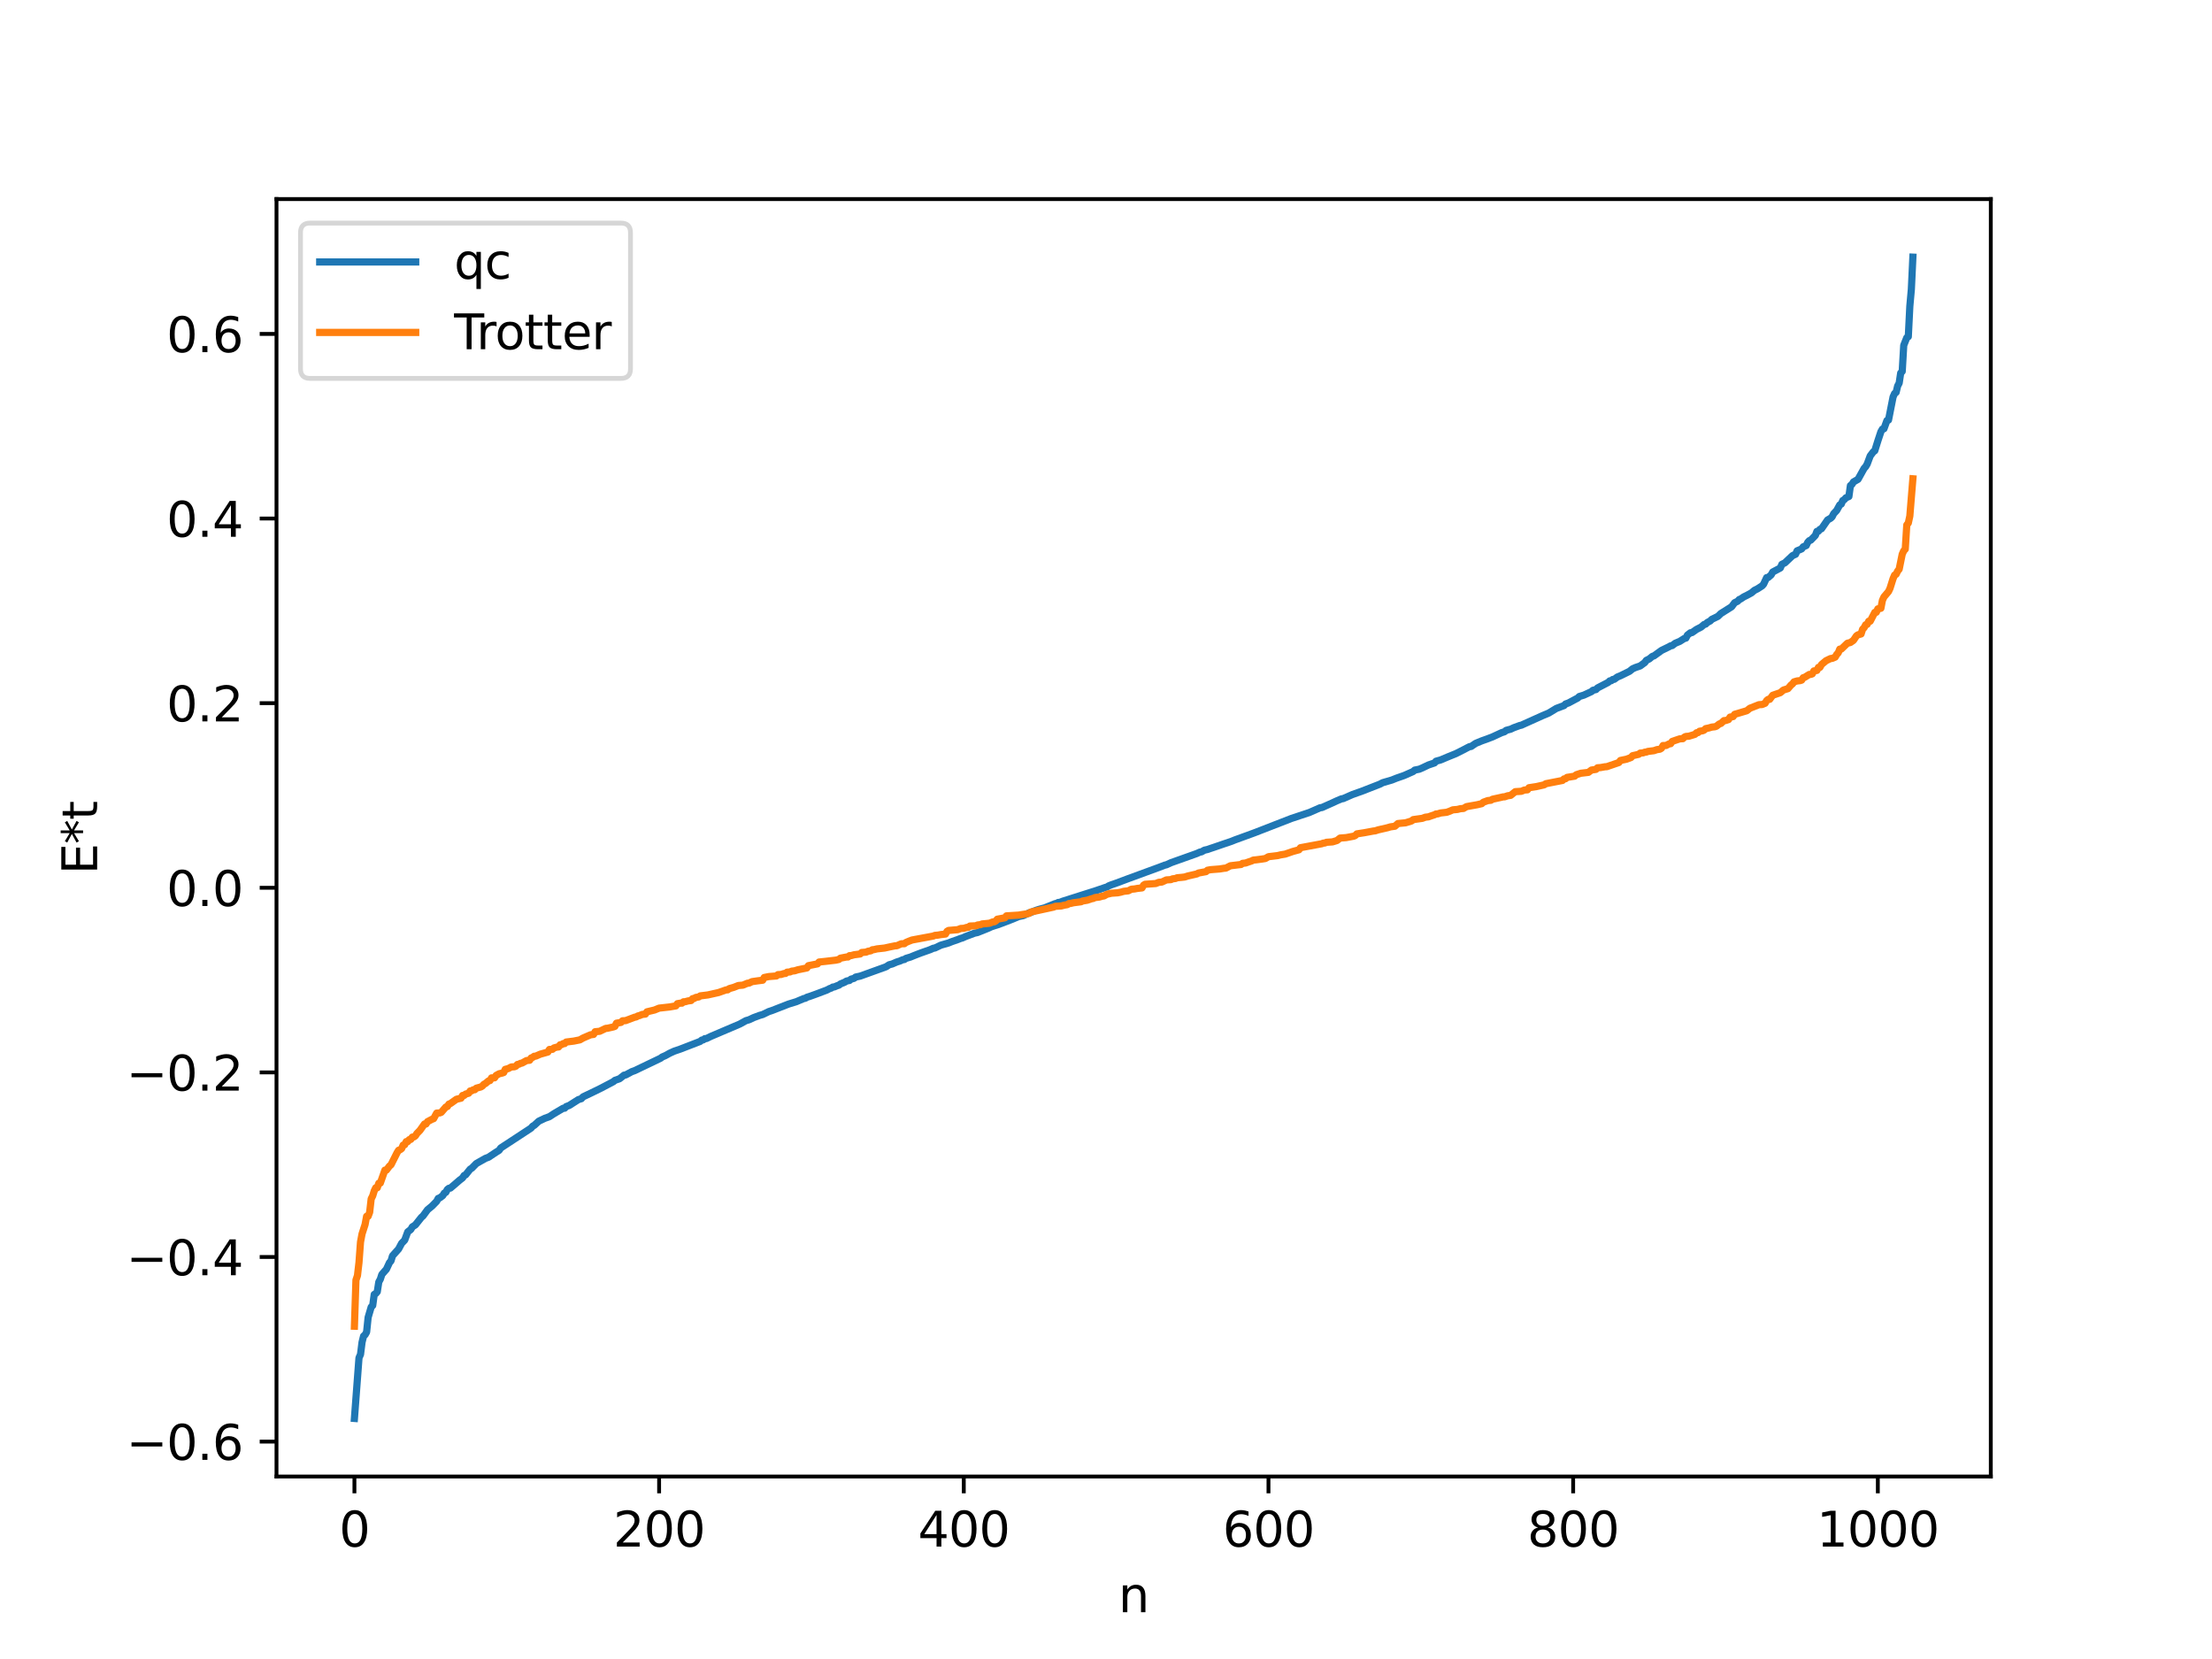 <?xml version="1.0" encoding="utf-8" standalone="no"?>
<!DOCTYPE svg PUBLIC "-//W3C//DTD SVG 1.1//EN"
  "http://www.w3.org/Graphics/SVG/1.1/DTD/svg11.dtd">
<svg xmlns:xlink="http://www.w3.org/1999/xlink" width="460.8pt" height="345.6pt" viewBox="0 0 460.8 345.6" xmlns="http://www.w3.org/2000/svg" version="1.1">
 <defs>
  <style type="text/css">*{stroke-linejoin: round; stroke-linecap: butt}</style>
 </defs>
 <g id="figure_1">
  <g id="patch_1">
   <path d="M 0 345.6 
L 460.8 345.6 
L 460.8 0 
L 0 0 
z
" style="fill: #ffffff"/>
  </g>
  <g id="axes_1">
   <g id="patch_2">
    <path d="M 57.6 307.584 
L 414.72 307.584 
L 414.72 41.472 
L 57.6 41.472 
z
" style="fill: #ffffff"/>
   </g>
   <g id="matplotlib.axis_1">
    <g id="xtick_1">
     <g id="line2d_1">
      <defs>
       <path id="ma8a6a37d4d" d="M 0 0 
L 0 3.5 
" style="stroke: #000000; stroke-width: 0.8"/>
      </defs>
      <g>
       <use xlink:href="#ma8a6a37d4d" x="73.833" y="307.584" style="stroke: #000000; stroke-width: 0.8"/>
      </g>
     </g>
     <g id="text_1">
      <!-- 0 -->
      <g transform="translate(70.651 322.182) scale(0.1 -0.1)">
       <defs>
        <path id="DejaVuSans-30" d="M 2034 4250 
Q 1547 4250 1301 3770 
Q 1056 3291 1056 2328 
Q 1056 1369 1301 889 
Q 1547 409 2034 409 
Q 2525 409 2770 889 
Q 3016 1369 3016 2328 
Q 3016 3291 2770 3770 
Q 2525 4250 2034 4250 
z
M 2034 4750 
Q 2819 4750 3233 4129 
Q 3647 3509 3647 2328 
Q 3647 1150 3233 529 
Q 2819 -91 2034 -91 
Q 1250 -91 836 529 
Q 422 1150 422 2328 
Q 422 3509 836 4129 
Q 1250 4750 2034 4750 
z
" transform="scale(0.016)"/>
       </defs>
       <use xlink:href="#DejaVuSans-30"/>
      </g>
     </g>
    </g>
    <g id="xtick_2">
     <g id="line2d_2">
      <g>
       <use xlink:href="#ma8a6a37d4d" x="137.304" y="307.584" style="stroke: #000000; stroke-width: 0.8"/>
      </g>
     </g>
     <g id="text_2">
      <!-- 200 -->
      <g transform="translate(127.76 322.182) scale(0.1 -0.1)">
       <defs>
        <path id="DejaVuSans-32" d="M 1228 531 
L 3431 531 
L 3431 0 
L 469 0 
L 469 531 
Q 828 903 1448 1529 
Q 2069 2156 2228 2338 
Q 2531 2678 2651 2914 
Q 2772 3150 2772 3378 
Q 2772 3750 2511 3984 
Q 2250 4219 1831 4219 
Q 1534 4219 1204 4116 
Q 875 4013 500 3803 
L 500 4441 
Q 881 4594 1212 4672 
Q 1544 4750 1819 4750 
Q 2544 4750 2975 4387 
Q 3406 4025 3406 3419 
Q 3406 3131 3298 2873 
Q 3191 2616 2906 2266 
Q 2828 2175 2409 1742 
Q 1991 1309 1228 531 
z
" transform="scale(0.016)"/>
       </defs>
       <use xlink:href="#DejaVuSans-32"/>
       <use xlink:href="#DejaVuSans-30" x="63.623"/>
       <use xlink:href="#DejaVuSans-30" x="127.246"/>
      </g>
     </g>
    </g>
    <g id="xtick_3">
     <g id="line2d_3">
      <g>
       <use xlink:href="#ma8a6a37d4d" x="200.775" y="307.584" style="stroke: #000000; stroke-width: 0.8"/>
      </g>
     </g>
     <g id="text_3">
      <!-- 400 -->
      <g transform="translate(191.231 322.182) scale(0.1 -0.1)">
       <defs>
        <path id="DejaVuSans-34" d="M 2419 4116 
L 825 1625 
L 2419 1625 
L 2419 4116 
z
M 2253 4666 
L 3047 4666 
L 3047 1625 
L 3713 1625 
L 3713 1100 
L 3047 1100 
L 3047 0 
L 2419 0 
L 2419 1100 
L 313 1100 
L 313 1709 
L 2253 4666 
z
" transform="scale(0.016)"/>
       </defs>
       <use xlink:href="#DejaVuSans-34"/>
       <use xlink:href="#DejaVuSans-30" x="63.623"/>
       <use xlink:href="#DejaVuSans-30" x="127.246"/>
      </g>
     </g>
    </g>
    <g id="xtick_4">
     <g id="line2d_4">
      <g>
       <use xlink:href="#ma8a6a37d4d" x="264.246" y="307.584" style="stroke: #000000; stroke-width: 0.8"/>
      </g>
     </g>
     <g id="text_4">
      <!-- 600 -->
      <g transform="translate(254.702 322.182) scale(0.1 -0.1)">
       <defs>
        <path id="DejaVuSans-36" d="M 2113 2584 
Q 1688 2584 1439 2293 
Q 1191 2003 1191 1497 
Q 1191 994 1439 701 
Q 1688 409 2113 409 
Q 2538 409 2786 701 
Q 3034 994 3034 1497 
Q 3034 2003 2786 2293 
Q 2538 2584 2113 2584 
z
M 3366 4563 
L 3366 3988 
Q 3128 4100 2886 4159 
Q 2644 4219 2406 4219 
Q 1781 4219 1451 3797 
Q 1122 3375 1075 2522 
Q 1259 2794 1537 2939 
Q 1816 3084 2150 3084 
Q 2853 3084 3261 2657 
Q 3669 2231 3669 1497 
Q 3669 778 3244 343 
Q 2819 -91 2113 -91 
Q 1303 -91 875 529 
Q 447 1150 447 2328 
Q 447 3434 972 4092 
Q 1497 4750 2381 4750 
Q 2619 4750 2861 4703 
Q 3103 4656 3366 4563 
z
" transform="scale(0.016)"/>
       </defs>
       <use xlink:href="#DejaVuSans-36"/>
       <use xlink:href="#DejaVuSans-30" x="63.623"/>
       <use xlink:href="#DejaVuSans-30" x="127.246"/>
      </g>
     </g>
    </g>
    <g id="xtick_5">
     <g id="line2d_5">
      <g>
       <use xlink:href="#ma8a6a37d4d" x="327.717" y="307.584" style="stroke: #000000; stroke-width: 0.8"/>
      </g>
     </g>
     <g id="text_5">
      <!-- 800 -->
      <g transform="translate(318.173 322.182) scale(0.1 -0.1)">
       <defs>
        <path id="DejaVuSans-38" d="M 2034 2216 
Q 1584 2216 1326 1975 
Q 1069 1734 1069 1313 
Q 1069 891 1326 650 
Q 1584 409 2034 409 
Q 2484 409 2743 651 
Q 3003 894 3003 1313 
Q 3003 1734 2745 1975 
Q 2488 2216 2034 2216 
z
M 1403 2484 
Q 997 2584 770 2862 
Q 544 3141 544 3541 
Q 544 4100 942 4425 
Q 1341 4750 2034 4750 
Q 2731 4750 3128 4425 
Q 3525 4100 3525 3541 
Q 3525 3141 3298 2862 
Q 3072 2584 2669 2484 
Q 3125 2378 3379 2068 
Q 3634 1759 3634 1313 
Q 3634 634 3220 271 
Q 2806 -91 2034 -91 
Q 1263 -91 848 271 
Q 434 634 434 1313 
Q 434 1759 690 2068 
Q 947 2378 1403 2484 
z
M 1172 3481 
Q 1172 3119 1398 2916 
Q 1625 2713 2034 2713 
Q 2441 2713 2670 2916 
Q 2900 3119 2900 3481 
Q 2900 3844 2670 4047 
Q 2441 4250 2034 4250 
Q 1625 4250 1398 4047 
Q 1172 3844 1172 3481 
z
" transform="scale(0.016)"/>
       </defs>
       <use xlink:href="#DejaVuSans-38"/>
       <use xlink:href="#DejaVuSans-30" x="63.623"/>
       <use xlink:href="#DejaVuSans-30" x="127.246"/>
      </g>
     </g>
    </g>
    <g id="xtick_6">
     <g id="line2d_6">
      <g>
       <use xlink:href="#ma8a6a37d4d" x="391.188" y="307.584" style="stroke: #000000; stroke-width: 0.8"/>
      </g>
     </g>
     <g id="text_6">
      <!-- 1000 -->
      <g transform="translate(378.463 322.182) scale(0.1 -0.1)">
       <defs>
        <path id="DejaVuSans-31" d="M 794 531 
L 1825 531 
L 1825 4091 
L 703 3866 
L 703 4441 
L 1819 4666 
L 2450 4666 
L 2450 531 
L 3481 531 
L 3481 0 
L 794 0 
L 794 531 
z
" transform="scale(0.016)"/>
       </defs>
       <use xlink:href="#DejaVuSans-31"/>
       <use xlink:href="#DejaVuSans-30" x="63.623"/>
       <use xlink:href="#DejaVuSans-30" x="127.246"/>
       <use xlink:href="#DejaVuSans-30" x="190.869"/>
      </g>
     </g>
    </g>
    <g id="text_7">
     <!-- n -->
     <g transform="translate(232.991 335.861) scale(0.1 -0.1)">
      <defs>
       <path id="DejaVuSans-6e" d="M 3513 2113 
L 3513 0 
L 2938 0 
L 2938 2094 
Q 2938 2591 2744 2837 
Q 2550 3084 2163 3084 
Q 1697 3084 1428 2787 
Q 1159 2491 1159 1978 
L 1159 0 
L 581 0 
L 581 3500 
L 1159 3500 
L 1159 2956 
Q 1366 3272 1645 3428 
Q 1925 3584 2291 3584 
Q 2894 3584 3203 3211 
Q 3513 2838 3513 2113 
z
" transform="scale(0.016)"/>
      </defs>
      <use xlink:href="#DejaVuSans-6e"/>
     </g>
    </g>
   </g>
   <g id="matplotlib.axis_2">
    <g id="ytick_1">
     <g id="line2d_7">
      <defs>
       <path id="mbf221394fa" d="M 0 0 
L -3.5 0 
" style="stroke: #000000; stroke-width: 0.8"/>
      </defs>
      <g>
       <use xlink:href="#mbf221394fa" x="57.6" y="300.314" style="stroke: #000000; stroke-width: 0.8"/>
      </g>
     </g>
     <g id="text_8">
      <!-- −0.6 -->
      <g transform="translate(26.317 304.113) scale(0.1 -0.1)">
       <defs>
        <path id="DejaVuSans-2212" d="M 678 2272 
L 4684 2272 
L 4684 1741 
L 678 1741 
L 678 2272 
z
" transform="scale(0.016)"/>
        <path id="DejaVuSans-2e" d="M 684 794 
L 1344 794 
L 1344 0 
L 684 0 
L 684 794 
z
" transform="scale(0.016)"/>
       </defs>
       <use xlink:href="#DejaVuSans-2212"/>
       <use xlink:href="#DejaVuSans-30" x="83.789"/>
       <use xlink:href="#DejaVuSans-2e" x="147.412"/>
       <use xlink:href="#DejaVuSans-36" x="179.199"/>
      </g>
     </g>
    </g>
    <g id="ytick_2">
     <g id="line2d_8">
      <g>
       <use xlink:href="#mbf221394fa" x="57.6" y="261.855" style="stroke: #000000; stroke-width: 0.8"/>
      </g>
     </g>
     <g id="text_9">
      <!-- −0.4 -->
      <g transform="translate(26.317 265.655) scale(0.1 -0.1)">
       <use xlink:href="#DejaVuSans-2212"/>
       <use xlink:href="#DejaVuSans-30" x="83.789"/>
       <use xlink:href="#DejaVuSans-2e" x="147.412"/>
       <use xlink:href="#DejaVuSans-34" x="179.199"/>
      </g>
     </g>
    </g>
    <g id="ytick_3">
     <g id="line2d_9">
      <g>
       <use xlink:href="#mbf221394fa" x="57.6" y="223.397" style="stroke: #000000; stroke-width: 0.8"/>
      </g>
     </g>
     <g id="text_10">
      <!-- −0.2 -->
      <g transform="translate(26.317 227.196) scale(0.1 -0.1)">
       <use xlink:href="#DejaVuSans-2212"/>
       <use xlink:href="#DejaVuSans-30" x="83.789"/>
       <use xlink:href="#DejaVuSans-2e" x="147.412"/>
       <use xlink:href="#DejaVuSans-32" x="179.199"/>
      </g>
     </g>
    </g>
    <g id="ytick_4">
     <g id="line2d_10">
      <g>
       <use xlink:href="#mbf221394fa" x="57.6" y="184.939" style="stroke: #000000; stroke-width: 0.8"/>
      </g>
     </g>
     <g id="text_11">
      <!-- 0.0 -->
      <g transform="translate(34.697 188.738) scale(0.1 -0.1)">
       <use xlink:href="#DejaVuSans-30"/>
       <use xlink:href="#DejaVuSans-2e" x="63.623"/>
       <use xlink:href="#DejaVuSans-30" x="95.41"/>
      </g>
     </g>
    </g>
    <g id="ytick_5">
     <g id="line2d_11">
      <g>
       <use xlink:href="#mbf221394fa" x="57.6" y="146.48" style="stroke: #000000; stroke-width: 0.8"/>
      </g>
     </g>
     <g id="text_12">
      <!-- 0.2 -->
      <g transform="translate(34.697 150.279) scale(0.1 -0.1)">
       <use xlink:href="#DejaVuSans-30"/>
       <use xlink:href="#DejaVuSans-2e" x="63.623"/>
       <use xlink:href="#DejaVuSans-32" x="95.41"/>
      </g>
     </g>
    </g>
    <g id="ytick_6">
     <g id="line2d_12">
      <g>
       <use xlink:href="#mbf221394fa" x="57.6" y="108.022" style="stroke: #000000; stroke-width: 0.8"/>
      </g>
     </g>
     <g id="text_13">
      <!-- 0.4 -->
      <g transform="translate(34.697 111.821) scale(0.1 -0.1)">
       <use xlink:href="#DejaVuSans-30"/>
       <use xlink:href="#DejaVuSans-2e" x="63.623"/>
       <use xlink:href="#DejaVuSans-34" x="95.41"/>
      </g>
     </g>
    </g>
    <g id="ytick_7">
     <g id="line2d_13">
      <g>
       <use xlink:href="#mbf221394fa" x="57.6" y="69.563" style="stroke: #000000; stroke-width: 0.8"/>
      </g>
     </g>
     <g id="text_14">
      <!-- 0.6 -->
      <g transform="translate(34.697 73.363) scale(0.1 -0.1)">
       <use xlink:href="#DejaVuSans-30"/>
       <use xlink:href="#DejaVuSans-2e" x="63.623"/>
       <use xlink:href="#DejaVuSans-36" x="95.41"/>
      </g>
     </g>
    </g>
    <g id="text_15">
     <!-- E*t -->
     <g transform="translate(20.238 182.148) rotate(-90) scale(0.1 -0.1)">
      <defs>
       <path id="DejaVuSans-45" d="M 628 4666 
L 3578 4666 
L 3578 4134 
L 1259 4134 
L 1259 2753 
L 3481 2753 
L 3481 2222 
L 1259 2222 
L 1259 531 
L 3634 531 
L 3634 0 
L 628 0 
L 628 4666 
z
" transform="scale(0.016)"/>
       <path id="DejaVuSans-2a" d="M 3009 3897 
L 1888 3291 
L 3009 2681 
L 2828 2375 
L 1778 3009 
L 1778 1831 
L 1422 1831 
L 1422 3009 
L 372 2375 
L 191 2681 
L 1313 3291 
L 191 3897 
L 372 4206 
L 1422 3572 
L 1422 4750 
L 1778 4750 
L 1778 3572 
L 2828 4206 
L 3009 3897 
z
" transform="scale(0.016)"/>
       <path id="DejaVuSans-74" d="M 1172 4494 
L 1172 3500 
L 2356 3500 
L 2356 3053 
L 1172 3053 
L 1172 1153 
Q 1172 725 1289 603 
Q 1406 481 1766 481 
L 2356 481 
L 2356 0 
L 1766 0 
Q 1100 0 847 248 
Q 594 497 594 1153 
L 594 3053 
L 172 3053 
L 172 3500 
L 594 3500 
L 594 4494 
L 1172 4494 
z
" transform="scale(0.016)"/>
      </defs>
      <use xlink:href="#DejaVuSans-45"/>
      <use xlink:href="#DejaVuSans-2a" x="63.184"/>
      <use xlink:href="#DejaVuSans-74" x="113.184"/>
     </g>
    </g>
   </g>
   <g id="line2d_14">
    <path d="M 73.833 295.488 
L 74.785 282.861 
L 75.102 282.151 
L 75.42 279.623 
L 75.737 278.332 
L 76.054 278.059 
L 76.372 277.492 
L 76.689 274.442 
L 77.324 272.284 
L 77.641 271.965 
L 77.958 269.653 
L 78.276 269.472 
L 78.593 269.095 
L 78.91 267.059 
L 79.228 266.479 
L 79.545 265.493 
L 80.18 264.76 
L 80.497 264.409 
L 81.132 263.039 
L 81.449 262.676 
L 81.767 261.609 
L 83.036 260.192 
L 83.671 258.998 
L 84.305 258.345 
L 84.94 256.62 
L 85.575 256.13 
L 85.892 255.582 
L 86.527 255.174 
L 87.796 253.581 
L 88.114 253.312 
L 89.066 252.015 
L 90.018 251.228 
L 90.97 250.251 
L 91.287 249.647 
L 91.605 249.547 
L 92.239 249.064 
L 92.557 248.538 
L 92.874 248.386 
L 93.191 247.785 
L 93.509 247.546 
L 93.826 247.497 
L 94.778 246.688 
L 95.73 245.862 
L 96.365 245.371 
L 96.682 244.877 
L 97 244.744 
L 97.952 243.546 
L 98.269 243.366 
L 99.221 242.392 
L 101.125 241.311 
L 101.76 241.078 
L 103.347 240.022 
L 103.981 239.632 
L 104.299 239.155 
L 104.934 238.738 
L 110.646 234.992 
L 110.963 234.603 
L 111.281 234.437 
L 112.233 233.565 
L 113.502 232.962 
L 114.454 232.618 
L 115.406 231.994 
L 117.31 230.873 
L 117.628 230.858 
L 117.945 230.521 
L 118.58 230.286 
L 120.484 229.07 
L 121.119 228.872 
L 121.436 228.503 
L 123.34 227.596 
L 125.244 226.664 
L 127.783 225.325 
L 128.1 225.052 
L 129.053 224.727 
L 130.005 223.976 
L 130.322 223.943 
L 131.591 223.258 
L 132.226 223.029 
L 137.621 220.443 
L 137.939 220.195 
L 138.573 219.922 
L 139.525 219.399 
L 140.477 218.966 
L 141.747 218.532 
L 145.872 216.939 
L 146.19 216.668 
L 146.507 216.617 
L 146.824 216.371 
L 147.142 216.358 
L 148.094 215.894 
L 154.124 213.323 
L 155.393 212.622 
L 156.028 212.441 
L 156.98 211.993 
L 158.249 211.523 
L 158.884 211.342 
L 160.153 210.729 
L 160.788 210.524 
L 164.279 209.164 
L 165.866 208.678 
L 167.453 208.01 
L 167.77 207.958 
L 168.087 207.75 
L 168.722 207.552 
L 169.991 207.095 
L 172.213 206.26 
L 172.848 205.928 
L 173.165 205.841 
L 173.482 205.622 
L 173.8 205.596 
L 174.434 205.327 
L 174.752 205.237 
L 175.069 204.98 
L 176.021 204.585 
L 176.339 204.372 
L 176.973 204.243 
L 177.291 203.972 
L 177.925 203.805 
L 178.243 203.542 
L 179.195 203.339 
L 184.59 201.394 
L 185.224 200.976 
L 185.859 200.815 
L 186.811 200.402 
L 187.446 200.206 
L 188.081 199.922 
L 188.398 199.886 
L 188.715 199.654 
L 189.667 199.371 
L 190.302 199.108 
L 191.254 198.733 
L 191.889 198.495 
L 193.793 197.822 
L 194.428 197.536 
L 194.745 197.491 
L 196.015 196.89 
L 197.601 196.436 
L 198.236 196.176 
L 199.505 195.734 
L 200.14 195.486 
L 200.458 195.406 
L 201.092 195.119 
L 202.996 194.4 
L 203.631 194.265 
L 205.853 193.374 
L 206.487 193.079 
L 207.122 192.865 
L 207.757 192.673 
L 209.026 192.207 
L 210.93 191.474 
L 212.2 190.936 
L 213.152 190.739 
L 214.421 190.149 
L 214.739 190.082 
L 215.373 189.808 
L 216.008 189.574 
L 216.643 189.38 
L 217.595 189.131 
L 219.816 188.241 
L 220.134 188.177 
L 220.451 187.999 
L 220.768 187.984 
L 221.403 187.73 
L 227.433 185.815 
L 228.067 185.619 
L 230.289 184.861 
L 230.606 184.78 
L 230.924 184.561 
L 231.558 184.304 
L 232.51 183.98 
L 235.049 183.029 
L 241.396 180.704 
L 242.666 180.219 
L 242.983 180.151 
L 243.935 179.716 
L 248.696 178.023 
L 249.33 177.796 
L 249.965 177.505 
L 250.282 177.46 
L 250.917 177.102 
L 251.552 176.963 
L 252.186 176.74 
L 252.821 176.53 
L 255.043 175.766 
L 255.677 175.558 
L 256.629 175.226 
L 257.264 174.967 
L 260.755 173.696 
L 261.39 173.46 
L 269.006 170.504 
L 272.815 169.237 
L 275.036 168.257 
L 275.353 168.238 
L 276.623 167.672 
L 277.575 167.247 
L 278.527 166.806 
L 279.479 166.407 
L 279.796 166.369 
L 281.7 165.53 
L 282.97 165.075 
L 283.605 164.855 
L 287.413 163.372 
L 288.048 163.045 
L 289.952 162.492 
L 290.904 162.109 
L 292.491 161.556 
L 294.395 160.715 
L 294.712 160.425 
L 295.664 160.236 
L 296.299 159.966 
L 297.568 159.36 
L 298.838 158.93 
L 299.155 158.572 
L 300.107 158.309 
L 301.694 157.639 
L 303.281 156.998 
L 304.867 156.198 
L 305.502 155.861 
L 306.137 155.539 
L 306.454 155.504 
L 307.406 154.86 
L 308.676 154.335 
L 309.628 153.997 
L 310.897 153.517 
L 312.801 152.633 
L 313.436 152.433 
L 313.753 152.15 
L 314.705 151.897 
L 315.34 151.597 
L 316.61 151.132 
L 316.927 151.072 
L 317.562 150.781 
L 321.37 149.069 
L 322.639 148.535 
L 324.226 147.573 
L 325.813 146.985 
L 326.13 146.655 
L 326.765 146.43 
L 328.352 145.578 
L 328.669 145.417 
L 328.986 145.098 
L 329.939 144.808 
L 331.208 144.224 
L 331.525 144.08 
L 331.843 143.797 
L 332.477 143.645 
L 332.795 143.313 
L 335.016 142.155 
L 335.334 141.843 
L 335.651 141.804 
L 335.968 141.546 
L 336.286 141.512 
L 336.92 141.035 
L 337.555 140.779 
L 339.459 139.842 
L 340.094 139.326 
L 340.729 139.045 
L 341.681 138.728 
L 342.315 138.257 
L 342.633 138.034 
L 342.95 137.576 
L 343.585 137.257 
L 344.22 136.728 
L 344.537 136.642 
L 346.124 135.495 
L 347.71 134.721 
L 348.028 134.53 
L 348.345 134.486 
L 348.98 134.006 
L 349.932 133.606 
L 350.884 133 
L 351.201 132.932 
L 351.519 132.303 
L 352.153 131.815 
L 352.471 131.78 
L 353.423 131.112 
L 354.375 130.626 
L 355.01 130.083 
L 355.327 130.011 
L 355.644 129.69 
L 356.279 129.348 
L 356.596 129.02 
L 357.866 128.405 
L 358.5 127.798 
L 360.722 126.403 
L 361.357 125.553 
L 361.991 125.249 
L 362.309 124.893 
L 362.626 124.768 
L 363.261 124.337 
L 363.896 124.03 
L 364.848 123.51 
L 365.482 122.977 
L 366.117 122.664 
L 367.069 122.049 
L 367.386 121.697 
L 368.021 120.331 
L 368.339 120.3 
L 368.973 119.743 
L 369.291 119.161 
L 370.877 118.317 
L 371.195 117.561 
L 371.829 117.251 
L 373.416 115.747 
L 374.051 115.462 
L 374.368 114.744 
L 375.003 114.485 
L 375.32 114.34 
L 375.638 113.914 
L 376.272 113.648 
L 376.59 112.969 
L 376.907 112.629 
L 377.224 112.512 
L 378.177 111.527 
L 378.494 110.698 
L 378.811 110.656 
L 379.129 110.269 
L 379.446 110.154 
L 380.715 108.319 
L 381.35 107.958 
L 381.667 107.651 
L 381.985 107.011 
L 382.62 106.332 
L 383.254 105.178 
L 383.572 105.007 
L 383.889 104.262 
L 384.206 104.086 
L 384.524 103.707 
L 385.158 103.433 
L 385.476 101.147 
L 385.793 100.913 
L 386.11 100.396 
L 387.062 99.848 
L 388.332 97.564 
L 388.649 97.218 
L 388.967 96.671 
L 389.601 94.972 
L 390.236 94.131 
L 390.553 93.897 
L 391.188 91.856 
L 391.823 89.941 
L 392.14 89.385 
L 392.458 89.323 
L 393.092 87.59 
L 393.41 87.507 
L 394.362 82.689 
L 394.679 81.975 
L 394.996 81.737 
L 395.314 80.408 
L 395.631 79.803 
L 395.948 77.704 
L 396.266 77.374 
L 396.583 71.936 
L 397.218 70.335 
L 397.535 70.135 
L 397.853 63.786 
L 398.17 60.272 
L 398.487 53.568 
L 398.487 53.568 
" clip-path="url(#pf21484461b)" style="fill: none; stroke: #1f77b4; stroke-width: 1.5; stroke-linecap: square"/>
   </g>
   <g id="line2d_15">
    <path d="M 73.833 276.277 
L 74.15 266.663 
L 74.467 265.721 
L 74.785 262.99 
L 75.102 258.736 
L 75.42 257.048 
L 76.054 255.08 
L 76.372 253.376 
L 76.689 253.376 
L 77.006 252.529 
L 77.324 249.744 
L 77.641 249.121 
L 77.958 248.087 
L 78.276 247.433 
L 78.593 247.433 
L 78.91 246.492 
L 79.228 246.459 
L 80.18 243.761 
L 80.497 243.761 
L 81.132 242.915 
L 81.449 242.653 
L 82.719 240.129 
L 83.036 239.625 
L 83.353 239.507 
L 83.671 239.266 
L 83.988 238.538 
L 84.305 238.473 
L 84.623 237.819 
L 84.94 237.819 
L 85.258 237.405 
L 85.575 237.355 
L 85.892 236.878 
L 86.21 236.845 
L 86.527 236.632 
L 86.844 236.131 
L 87.479 235.484 
L 88.431 234.146 
L 88.748 234.146 
L 89.066 233.649 
L 90.018 233.154 
L 90.335 233.038 
L 90.97 231.877 
L 91.605 231.846 
L 91.922 231.717 
L 92.874 230.612 
L 93.191 230.515 
L 93.509 230.01 
L 93.826 229.892 
L 95.096 228.992 
L 96.048 228.772 
L 96.365 228.204 
L 96.682 228.204 
L 97 227.917 
L 97.634 227.74 
L 97.952 227.263 
L 98.269 227.23 
L 98.586 227.017 
L 98.904 227.012 
L 99.221 226.69 
L 100.173 226.43 
L 100.491 226.236 
L 100.808 225.87 
L 101.125 225.722 
L 101.76 225.181 
L 102.077 225.101 
L 102.395 224.541 
L 103.029 224.532 
L 103.347 224.035 
L 103.981 223.686 
L 104.616 223.54 
L 104.934 223.424 
L 105.251 222.763 
L 105.886 222.601 
L 106.52 222.262 
L 107.155 222.231 
L 107.472 222.102 
L 107.79 221.746 
L 108.107 221.701 
L 108.424 221.512 
L 108.742 221.463 
L 109.694 220.932 
L 110.329 220.871 
L 110.646 220.395 
L 110.963 220.278 
L 111.281 220.037 
L 111.598 220.017 
L 112.55 219.604 
L 114.137 219.158 
L 114.454 218.62 
L 115.089 218.59 
L 115.406 218.303 
L 116.041 218.126 
L 116.358 218.104 
L 116.676 217.649 
L 116.993 217.615 
L 117.31 217.403 
L 117.628 217.398 
L 117.945 217.075 
L 119.532 216.878 
L 120.801 216.621 
L 121.436 216.255 
L 123.023 215.567 
L 123.658 215.487 
L 123.975 214.927 
L 124.927 214.835 
L 126.196 214.226 
L 126.514 214.212 
L 127.148 214.071 
L 127.783 213.925 
L 128.1 213.809 
L 128.418 213.148 
L 129.37 212.986 
L 129.687 212.648 
L 130.322 212.617 
L 132.226 211.898 
L 132.543 211.848 
L 132.861 211.645 
L 133.178 211.577 
L 133.813 211.317 
L 134.448 211.257 
L 134.765 210.781 
L 136.352 210.402 
L 137.304 210.013 
L 139.525 209.763 
L 140.795 209.543 
L 141.112 209.086 
L 141.747 208.975 
L 142.064 208.975 
L 142.381 208.693 
L 142.699 208.688 
L 143.334 208.511 
L 143.968 208.43 
L 144.286 208.034 
L 144.603 208.001 
L 144.92 207.788 
L 145.555 207.683 
L 145.872 207.461 
L 147.459 207.263 
L 149.681 206.767 
L 151.267 206.211 
L 151.585 206.204 
L 151.902 205.952 
L 152.854 205.683 
L 153.806 205.303 
L 154.758 205.22 
L 155.71 204.823 
L 156.028 204.806 
L 156.662 204.494 
L 157.932 204.311 
L 158.884 204.195 
L 159.201 203.63 
L 160.153 203.438 
L 161.74 203.31 
L 162.058 203.033 
L 162.692 203.002 
L 163.327 202.804 
L 163.644 202.787 
L 163.962 202.522 
L 164.596 202.472 
L 164.914 202.309 
L 165.548 202.234 
L 166.183 202.03 
L 168.087 201.642 
L 168.405 201.166 
L 170.309 200.787 
L 170.626 200.406 
L 171.896 200.275 
L 174.117 200.015 
L 174.752 199.874 
L 175.069 199.607 
L 176.339 199.36 
L 176.656 199.36 
L 176.973 199.079 
L 177.291 199.073 
L 177.925 198.896 
L 179.195 198.73 
L 179.512 198.419 
L 180.464 198.341 
L 180.781 198.174 
L 181.416 198.068 
L 181.734 197.846 
L 182.051 197.827 
L 182.686 197.672 
L 184.272 197.496 
L 185.224 197.285 
L 185.859 197.153 
L 186.494 197.026 
L 186.811 197.019 
L 187.763 196.605 
L 188.398 196.59 
L 188.715 196.337 
L 189.35 196.068 
L 189.985 195.823 
L 194.428 194.996 
L 194.745 194.858 
L 195.38 194.803 
L 196.015 194.687 
L 196.967 194.58 
L 197.284 194.015 
L 197.601 193.827 
L 199.505 193.67 
L 200.14 193.418 
L 200.775 193.387 
L 201.41 193.19 
L 201.727 193.173 
L 202.044 192.914 
L 203.314 192.857 
L 203.631 192.695 
L 204.266 192.619 
L 204.583 192.473 
L 205.535 192.385 
L 206.17 192.313 
L 206.805 192.056 
L 207.122 192.028 
L 207.439 191.857 
L 207.757 191.486 
L 209.343 191.193 
L 209.661 190.791 
L 212.2 190.633 
L 213.152 190.48 
L 213.786 190.4 
L 214.421 190.259 
L 214.739 189.993 
L 219.499 188.961 
L 219.816 188.805 
L 221.086 188.726 
L 221.72 188.559 
L 222.355 188.453 
L 222.672 188.231 
L 222.99 188.212 
L 223.624 188.058 
L 225.211 187.852 
L 225.529 187.694 
L 226.481 187.538 
L 227.433 187.218 
L 227.75 187.163 
L 228.067 186.99 
L 229.02 186.871 
L 229.654 186.685 
L 229.972 186.645 
L 230.606 186.291 
L 231.558 186.073 
L 232.828 185.985 
L 233.462 185.861 
L 234.097 185.68 
L 235.049 185.576 
L 235.684 185.243 
L 236.319 185.188 
L 236.953 185.072 
L 237.905 184.965 
L 238.223 184.401 
L 238.54 184.212 
L 240.762 184.056 
L 241.396 183.804 
L 242.031 183.747 
L 242.983 183.3 
L 243.935 183.243 
L 244.253 183.08 
L 244.887 183.004 
L 245.205 182.858 
L 246.157 182.77 
L 246.791 182.698 
L 247.426 182.493 
L 249.33 182.056 
L 249.648 181.871 
L 251.234 181.578 
L 251.552 181.285 
L 252.186 181.169 
L 254.091 181.019 
L 255.043 180.866 
L 255.36 180.85 
L 256.312 180.356 
L 258.534 180.088 
L 258.851 179.85 
L 259.486 179.779 
L 260.12 179.552 
L 260.755 179.346 
L 261.072 179.173 
L 261.707 179.112 
L 262.977 178.944 
L 263.611 178.839 
L 264.246 178.465 
L 266.15 178.237 
L 266.785 178.079 
L 267.737 177.923 
L 269.324 177.375 
L 270.593 177.03 
L 270.91 176.593 
L 275.353 175.767 
L 275.671 175.629 
L 275.988 175.62 
L 276.305 175.467 
L 277.575 175.381 
L 278.527 175.093 
L 279.162 174.587 
L 280.431 174.489 
L 282.018 174.189 
L 282.335 174.05 
L 282.653 173.712 
L 284.239 173.465 
L 286.143 173.11 
L 286.461 173.084 
L 287.096 172.878 
L 289 172.442 
L 289.634 172.256 
L 290.586 172.117 
L 291.221 171.557 
L 292.808 171.404 
L 294.077 171.012 
L 294.395 170.741 
L 296.299 170.473 
L 296.934 170.235 
L 297.568 170.165 
L 298.203 169.937 
L 298.838 169.731 
L 299.155 169.559 
L 299.472 169.554 
L 300.107 169.357 
L 301.377 169.214 
L 302.011 168.983 
L 302.646 168.705 
L 303.598 168.622 
L 304.233 168.464 
L 304.867 168.414 
L 305.502 168.036 
L 307.724 167.641 
L 308.676 167.416 
L 308.993 167.119 
L 309.945 166.775 
L 310.58 166.708 
L 310.897 166.498 
L 312.484 166.153 
L 313.119 166.005 
L 313.436 165.995 
L 314.071 165.777 
L 314.705 165.684 
L 315.34 165.171 
L 315.658 164.92 
L 316.927 164.839 
L 317.562 164.575 
L 318.196 164.537 
L 318.514 164.098 
L 320.1 163.851 
L 321.687 163.495 
L 322.005 163.264 
L 325.496 162.581 
L 325.813 162.259 
L 326.13 162.23 
L 326.448 161.942 
L 327.082 161.843 
L 328.034 161.687 
L 328.352 161.397 
L 329.304 161.085 
L 330.891 160.897 
L 331.525 160.417 
L 332.16 160.322 
L 332.477 160.272 
L 332.795 159.944 
L 333.429 159.898 
L 334.381 159.728 
L 334.699 159.721 
L 337.238 158.85 
L 337.555 158.421 
L 338.824 158.157 
L 339.777 157.801 
L 340.094 157.427 
L 341.363 157.141 
L 341.681 156.884 
L 342.315 156.835 
L 342.633 156.685 
L 342.95 156.68 
L 343.267 156.538 
L 344.537 156.381 
L 345.172 156.162 
L 345.806 156.07 
L 346.124 155.863 
L 346.441 155.306 
L 347.076 155.3 
L 347.71 154.96 
L 348.028 154.923 
L 348.345 154.456 
L 348.98 154.236 
L 349.932 153.913 
L 350.567 153.88 
L 350.884 153.556 
L 351.201 153.415 
L 351.836 153.364 
L 352.788 153.073 
L 353.105 152.967 
L 353.423 152.645 
L 353.74 152.615 
L 354.058 152.327 
L 354.692 152.229 
L 355.01 152.093 
L 355.327 151.783 
L 355.962 151.654 
L 356.596 151.47 
L 357.231 151.399 
L 357.548 151.294 
L 358.183 150.794 
L 358.5 150.708 
L 359.135 150.114 
L 359.453 150.107 
L 360.087 149.899 
L 360.405 149.382 
L 361.039 149.28 
L 361.357 148.807 
L 363.896 148.055 
L 364.53 147.546 
L 366.434 146.797 
L 367.069 146.766 
L 367.704 146.506 
L 368.021 145.95 
L 368.339 145.691 
L 368.656 145.686 
L 369.291 144.841 
L 369.925 144.622 
L 370.877 144.298 
L 371.512 143.749 
L 372.464 143.458 
L 373.099 142.713 
L 373.416 142.459 
L 373.734 142.04 
L 374.368 141.856 
L 375.003 141.784 
L 375.32 141.679 
L 375.638 141.179 
L 375.955 141.093 
L 376.907 140.499 
L 377.224 140.492 
L 377.542 140.37 
L 377.859 139.767 
L 378.494 139.665 
L 378.811 139.029 
L 379.129 139.02 
L 379.446 138.44 
L 380.398 137.64 
L 381.35 137.182 
L 381.667 137.161 
L 382.302 136.892 
L 382.62 136.336 
L 382.937 136.006 
L 383.254 135.227 
L 383.572 135.216 
L 384.841 134.003 
L 385.476 133.844 
L 386.11 133.386 
L 386.745 132.446 
L 387.062 132.241 
L 387.697 132.065 
L 388.015 131.08 
L 388.332 130.756 
L 388.649 130.153 
L 388.967 130.061 
L 389.284 129.415 
L 389.601 129.406 
L 390.553 127.568 
L 390.871 127.547 
L 391.188 126.836 
L 391.823 126.721 
L 392.14 125.069 
L 392.458 124.357 
L 393.41 123.23 
L 393.727 122.555 
L 394.362 120.538 
L 394.679 119.8 
L 394.996 119.633 
L 395.314 118.97 
L 395.631 118.574 
L 396.266 115.454 
L 396.583 114.742 
L 396.9 114.403 
L 397.218 109.355 
L 397.535 108.96 
L 397.853 107.502 
L 398.487 99.741 
L 398.487 99.741 
" clip-path="url(#pf21484461b)" style="fill: none; stroke: #ff7f0e; stroke-width: 1.5; stroke-linecap: square"/>
   </g>
   <g id="patch_3">
    <path d="M 57.6 307.584 
L 57.6 41.472 
" style="fill: none; stroke: #000000; stroke-width: 0.8; stroke-linejoin: miter; stroke-linecap: square"/>
   </g>
   <g id="patch_4">
    <path d="M 414.72 307.584 
L 414.72 41.472 
" style="fill: none; stroke: #000000; stroke-width: 0.8; stroke-linejoin: miter; stroke-linecap: square"/>
   </g>
   <g id="patch_5">
    <path d="M 57.6 307.584 
L 414.72 307.584 
" style="fill: none; stroke: #000000; stroke-width: 0.8; stroke-linejoin: miter; stroke-linecap: square"/>
   </g>
   <g id="patch_6">
    <path d="M 57.6 41.472 
L 414.72 41.472 
" style="fill: none; stroke: #000000; stroke-width: 0.8; stroke-linejoin: miter; stroke-linecap: square"/>
   </g>
   <g id="legend_1">
    <g id="patch_7">
     <path d="M 64.6 78.828 
L 129.342 78.828 
Q 131.342 78.828 131.342 76.828 
L 131.342 48.472 
Q 131.342 46.472 129.342 46.472 
L 64.6 46.472 
Q 62.6 46.472 62.6 48.472 
L 62.6 76.828 
Q 62.6 78.828 64.6 78.828 
z
" style="fill: #ffffff; opacity: 0.8; stroke: #cccccc; stroke-linejoin: miter"/>
    </g>
    <g id="line2d_16">
     <path d="M 66.6 54.57 
L 76.6 54.57 
L 86.6 54.57 
" style="fill: none; stroke: #1f77b4; stroke-width: 1.5; stroke-linecap: square"/>
    </g>
    <g id="text_16">
     <!-- qc -->
     <g transform="translate(94.6 58.07) scale(0.1 -0.1)">
      <defs>
       <path id="DejaVuSans-71" d="M 947 1747 
Q 947 1113 1208 752 
Q 1469 391 1925 391 
Q 2381 391 2643 752 
Q 2906 1113 2906 1747 
Q 2906 2381 2643 2742 
Q 2381 3103 1925 3103 
Q 1469 3103 1208 2742 
Q 947 2381 947 1747 
z
M 2906 525 
Q 2725 213 2448 61 
Q 2172 -91 1784 -91 
Q 1150 -91 751 415 
Q 353 922 353 1747 
Q 353 2572 751 3078 
Q 1150 3584 1784 3584 
Q 2172 3584 2448 3432 
Q 2725 3281 2906 2969 
L 2906 3500 
L 3481 3500 
L 3481 -1331 
L 2906 -1331 
L 2906 525 
z
" transform="scale(0.016)"/>
       <path id="DejaVuSans-63" d="M 3122 3366 
L 3122 2828 
Q 2878 2963 2633 3030 
Q 2388 3097 2138 3097 
Q 1578 3097 1268 2742 
Q 959 2388 959 1747 
Q 959 1106 1268 751 
Q 1578 397 2138 397 
Q 2388 397 2633 464 
Q 2878 531 3122 666 
L 3122 134 
Q 2881 22 2623 -34 
Q 2366 -91 2075 -91 
Q 1284 -91 818 406 
Q 353 903 353 1747 
Q 353 2603 823 3093 
Q 1294 3584 2113 3584 
Q 2378 3584 2631 3529 
Q 2884 3475 3122 3366 
z
" transform="scale(0.016)"/>
      </defs>
      <use xlink:href="#DejaVuSans-71"/>
      <use xlink:href="#DejaVuSans-63" x="63.477"/>
     </g>
    </g>
    <g id="line2d_17">
     <path d="M 66.6 69.249 
L 76.6 69.249 
L 86.6 69.249 
" style="fill: none; stroke: #ff7f0e; stroke-width: 1.5; stroke-linecap: square"/>
    </g>
    <g id="text_17">
     <!-- Trotter -->
     <g transform="translate(94.6 72.749) scale(0.1 -0.1)">
      <defs>
       <path id="DejaVuSans-54" d="M -19 4666 
L 3928 4666 
L 3928 4134 
L 2272 4134 
L 2272 0 
L 1638 0 
L 1638 4134 
L -19 4134 
L -19 4666 
z
" transform="scale(0.016)"/>
       <path id="DejaVuSans-72" d="M 2631 2963 
Q 2534 3019 2420 3045 
Q 2306 3072 2169 3072 
Q 1681 3072 1420 2755 
Q 1159 2438 1159 1844 
L 1159 0 
L 581 0 
L 581 3500 
L 1159 3500 
L 1159 2956 
Q 1341 3275 1631 3429 
Q 1922 3584 2338 3584 
Q 2397 3584 2469 3576 
Q 2541 3569 2628 3553 
L 2631 2963 
z
" transform="scale(0.016)"/>
       <path id="DejaVuSans-6f" d="M 1959 3097 
Q 1497 3097 1228 2736 
Q 959 2375 959 1747 
Q 959 1119 1226 758 
Q 1494 397 1959 397 
Q 2419 397 2687 759 
Q 2956 1122 2956 1747 
Q 2956 2369 2687 2733 
Q 2419 3097 1959 3097 
z
M 1959 3584 
Q 2709 3584 3137 3096 
Q 3566 2609 3566 1747 
Q 3566 888 3137 398 
Q 2709 -91 1959 -91 
Q 1206 -91 779 398 
Q 353 888 353 1747 
Q 353 2609 779 3096 
Q 1206 3584 1959 3584 
z
" transform="scale(0.016)"/>
       <path id="DejaVuSans-65" d="M 3597 1894 
L 3597 1613 
L 953 1613 
Q 991 1019 1311 708 
Q 1631 397 2203 397 
Q 2534 397 2845 478 
Q 3156 559 3463 722 
L 3463 178 
Q 3153 47 2828 -22 
Q 2503 -91 2169 -91 
Q 1331 -91 842 396 
Q 353 884 353 1716 
Q 353 2575 817 3079 
Q 1281 3584 2069 3584 
Q 2775 3584 3186 3129 
Q 3597 2675 3597 1894 
z
M 3022 2063 
Q 3016 2534 2758 2815 
Q 2500 3097 2075 3097 
Q 1594 3097 1305 2825 
Q 1016 2553 972 2059 
L 3022 2063 
z
" transform="scale(0.016)"/>
      </defs>
      <use xlink:href="#DejaVuSans-54"/>
      <use xlink:href="#DejaVuSans-72" x="46.334"/>
      <use xlink:href="#DejaVuSans-6f" x="85.197"/>
      <use xlink:href="#DejaVuSans-74" x="146.379"/>
      <use xlink:href="#DejaVuSans-74" x="185.588"/>
      <use xlink:href="#DejaVuSans-65" x="224.797"/>
      <use xlink:href="#DejaVuSans-72" x="286.32"/>
     </g>
    </g>
   </g>
  </g>
 </g>
 <defs>
  <clipPath id="pf21484461b">
   <rect x="57.6" y="41.472" width="357.12" height="266.112"/>
  </clipPath>
 </defs>
</svg>
